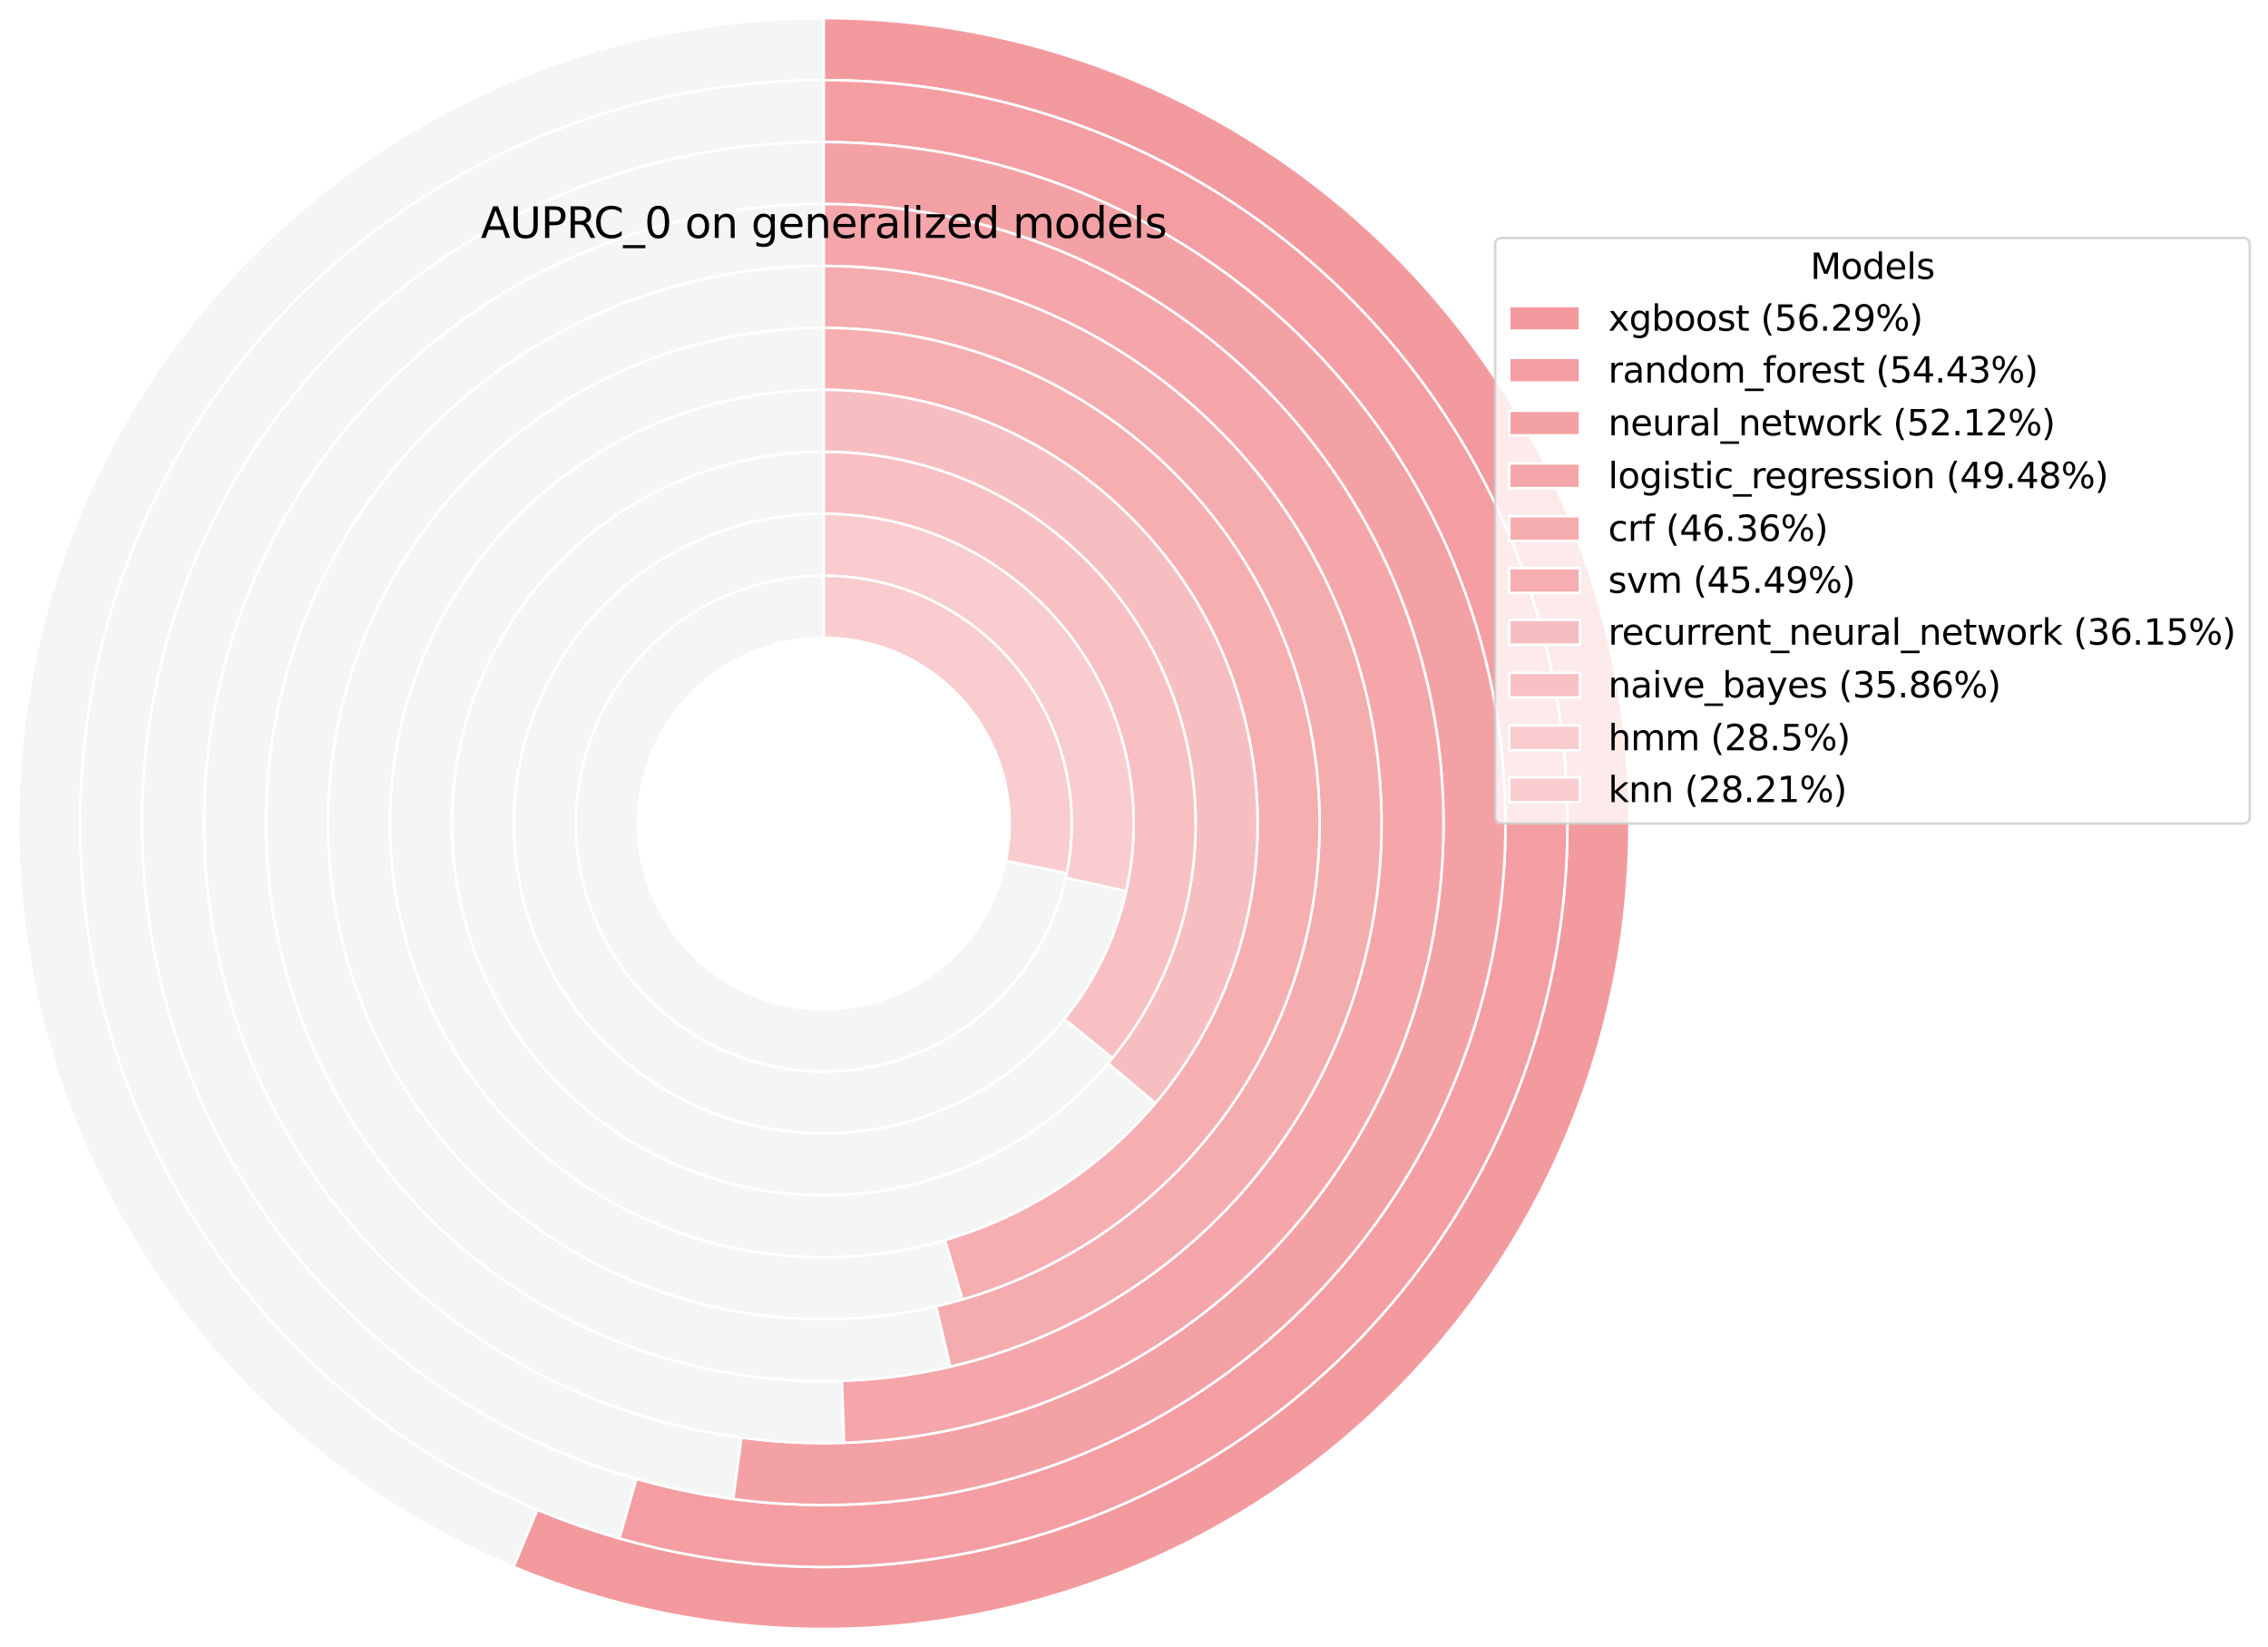 <?xml version="1.0" encoding="utf-8" standalone="no"?>
<!DOCTYPE svg PUBLIC "-//W3C//DTD SVG 1.1//EN"
  "http://www.w3.org/Graphics/SVG/1.1/DTD/svg11.dtd">
<svg xmlns:xlink="http://www.w3.org/1999/xlink" width="898.987pt" height="653.069pt" viewBox="0 0 898.987 653.069" xmlns="http://www.w3.org/2000/svg" version="1.1">
 <defs>
  <style type="text/css">*{stroke-linejoin: round; stroke-linecap: butt}</style>
 </defs>
 <g id="figure_1">
  <g id="patch_1">
   <path d="M 0 653.069 
L 898.987 653.069 
L 898.987 -0 
L 0 -0 
z
" style="fill: #ffffff"/>
  </g>
  <g id="axes_1">
   <g id="patch_2">
    <path d="M 326.532 7.2 
C 252.738 7.2 181.177 32.78 124.104 79.558 
C 67.03 126.337 27.9 191.484 13.412 263.842 
C -1.075 336.2 9.957 411.39 44.621 476.536 
C 79.285 541.683 135.481 592.842 203.587 621.253 
L 213.044 598.582 
C 150.177 572.357 98.304 525.133 66.307 464.998 
C 34.309 404.863 24.125 335.457 37.498 268.664 
C 50.871 201.872 86.992 141.737 139.675 98.556 
C 192.358 55.376 258.414 31.764 326.532 31.764 
z
" style="fill: #f4f5f5; stroke: #ffffff; stroke-linejoin: miter"/>
   </g>
   <g id="patch_3">
    <path d="M 203.587 621.253 
C 247.195 639.444 294.302 647.732 341.5 645.518 
C 388.698 643.303 434.821 630.64 476.534 608.445 
C 518.247 586.25 554.518 555.072 582.725 517.164 
C 610.931 479.257 630.376 435.558 639.652 389.227 
C 648.928 342.896 647.807 295.079 636.369 249.234 
C 624.932 203.39 603.46 160.65 573.508 124.106 
C 543.556 87.562 505.863 58.118 463.156 37.902 
C 420.449 17.687 373.782 7.2 326.532 7.2 
L 326.532 31.764 
C 370.148 31.764 413.224 41.444 452.646 60.105 
C 492.068 78.765 526.862 105.945 554.51 139.677 
C 582.158 173.41 601.978 212.862 612.536 255.181 
C 623.094 297.499 624.129 341.638 615.566 384.404 
C 607.003 427.171 589.054 467.509 563.018 502.501 
C 536.981 537.492 503.5 566.272 464.996 586.76 
C 426.491 607.248 383.916 618.936 340.348 620.981 
C 296.781 623.025 253.298 615.374 213.044 598.582 
z
" style="fill: #f39a9e; stroke: #ffffff; stroke-linejoin: miter"/>
   </g>
   <g id="patch_4">
    <path d="M 326.532 31.764 
C 255.457 31.764 186.726 57.471 133.095 104.112 
C 79.464 150.754 44.472 215.255 34.612 285.643 
C 24.752 356.031 40.675 427.664 79.426 487.246 
C 118.177 546.828 177.2 590.43 245.54 609.959 
L 252.289 586.341 
C 189.644 568.439 135.54 528.47 100.019 473.853 
C 64.497 419.236 49.901 353.573 58.939 289.05 
C 67.977 224.528 100.053 165.402 149.215 122.648 
C 198.376 79.893 261.38 56.328 326.532 56.328 
z
" style="fill: #f4f5f5; stroke: #ffffff; stroke-linejoin: miter"/>
   </g>
   <g id="patch_5">
    <path d="M 245.54 609.959 
C 286.08 621.544 328.638 624.297 370.333 618.032 
C 412.029 611.767 451.898 596.628 487.244 573.64 
C 522.589 550.652 552.594 520.346 575.229 484.773 
C 597.863 449.2 612.603 409.182 618.452 367.426 
C 624.301 325.67 621.124 283.142 609.135 242.719 
C 597.146 202.296 576.623 164.912 548.954 133.097 
C 521.285 101.282 487.11 75.771 448.741 58.291 
C 410.372 40.811 368.695 31.764 326.532 31.764 
L 326.532 56.328 
C 365.182 56.328 403.385 64.621 438.557 80.645 
C 473.728 96.668 505.056 120.053 530.419 149.217 
C 555.782 178.381 574.595 212.649 585.585 249.704 
C 596.575 286.758 599.487 325.742 594.126 364.018 
C 588.764 402.294 575.252 438.978 554.504 471.587 
C 533.756 504.195 506.251 531.976 473.851 553.048 
C 441.451 574.12 404.904 587.998 366.683 593.741 
C 328.463 599.484 289.451 596.96 252.289 586.341 
z
" style="fill: #f49da2; stroke: #ffffff; stroke-linejoin: miter"/>
   </g>
   <g id="patch_6">
    <path d="M 326.532 56.328 
C 258.004 56.328 191.978 82.398 141.935 129.214 
C 91.892 176.031 61.486 240.175 56.925 308.552 
C 52.364 376.928 73.982 444.542 117.364 497.59 
C 160.746 550.638 222.725 585.246 290.646 594.347 
L 293.908 570 
C 232.162 561.726 175.818 530.265 136.379 482.04 
C 96.941 433.814 77.289 372.346 81.435 310.186 
C 85.581 248.026 113.223 189.713 158.717 147.153 
C 204.21 104.592 264.234 80.893 326.532 80.893 
z
" style="fill: #f4f5f5; stroke: #ffffff; stroke-linejoin: miter"/>
   </g>
   <g id="patch_7">
    <path d="M 290.646 594.347 
C 327.316 599.26 364.608 596.591 400.204 586.503 
C 435.8 576.416 468.948 559.124 497.588 535.702 
C 526.228 512.281 549.755 483.224 566.707 450.339 
C 583.659 417.453 593.677 381.433 596.139 344.517 
C 598.601 307.602 593.456 270.57 581.022 235.725 
C 568.587 200.879 549.128 168.955 523.852 141.937 
C 498.576 114.919 468.019 93.378 434.078 78.653 
C 400.137 63.927 363.53 56.328 326.532 56.328 
L 326.532 80.893 
C 360.166 80.893 393.445 87.801 424.301 101.188 
C 455.156 114.574 482.936 134.157 505.914 158.719 
C 528.892 183.281 546.582 212.302 557.886 243.98 
C 569.19 275.658 573.868 309.323 571.629 342.882 
C 569.391 376.442 560.283 409.187 544.873 439.084 
C 529.462 468.98 508.074 495.395 482.037 516.687 
C 456.001 537.98 425.866 553.699 393.506 562.87 
C 361.146 572.04 327.245 574.467 293.908 570 
z
" style="fill: #f4a1a5; stroke: #ffffff; stroke-linejoin: miter"/>
   </g>
   <g id="patch_8">
    <path d="M 326.532 80.893 
C 293.937 80.893 261.666 87.38 231.603 99.977 
C 201.54 112.573 174.283 131.028 151.424 154.264 
C 128.565 177.5 110.558 205.054 98.454 235.319 
C 86.35 265.583 80.391 297.956 80.923 330.547 
C 81.456 363.138 88.47 395.299 101.555 425.152 
C 114.641 455.005 133.539 481.957 157.145 504.433 
C 180.751 526.91 208.596 544.465 239.055 556.072 
C 269.513 567.68 301.979 573.11 334.556 572.045 
L 333.754 547.494 
C 304.434 548.452 275.215 543.565 247.802 533.118 
C 220.39 522.671 195.329 506.872 174.084 486.643 
C 152.838 466.414 135.83 442.158 124.053 415.29 
C 112.276 388.422 105.963 359.477 105.484 330.146 
C 105.005 300.814 110.368 271.678 121.262 244.44 
C 132.155 217.202 148.362 192.403 168.935 171.491 
C 189.508 150.579 214.039 133.969 241.096 122.633 
C 268.152 111.296 297.197 105.457 326.532 105.457 
z
" style="fill: #f4f5f5; stroke: #ffffff; stroke-linejoin: miter"/>
   </g>
   <g id="patch_9">
    <path d="M 334.556 572.045 
C 398.952 569.94 460.002 542.583 504.431 495.921 
C 548.86 449.26 573.194 386.943 572.141 322.522 
C 571.089 258.101 544.732 196.611 498.803 151.426 
C 452.873 106.241 390.962 80.893 326.532 80.893 
L 326.532 105.457 
C 384.519 105.457 440.239 128.271 481.576 168.937 
C 522.912 209.604 546.633 264.944 547.58 322.923 
C 548.528 380.902 526.627 436.988 486.641 478.983 
C 446.655 520.978 391.71 545.6 333.754 547.494 
z
" style="fill: #f5a6aa; stroke: #ffffff; stroke-linejoin: miter"/>
   </g>
   <g id="patch_10">
    <path d="M 326.532 105.457 
C 295.372 105.457 264.561 112.045 236.126 124.787 
C 207.69 137.53 182.267 156.141 161.529 179.398 
C 140.79 202.654 125.201 230.035 115.787 259.739 
C 106.372 289.442 103.343 320.804 106.898 351.76 
C 110.454 382.717 120.514 412.575 136.418 439.371 
C 152.322 466.167 173.713 489.3 199.184 507.249 
C 224.655 525.198 253.636 537.561 284.22 543.525 
C 314.804 549.489 346.306 548.92 376.655 541.855 
L 371.086 517.931 
C 344.109 524.21 316.107 524.716 288.921 519.415 
C 261.735 514.114 235.975 503.125 213.334 487.17 
C 190.693 471.215 171.679 450.652 157.542 426.833 
C 143.405 403.015 134.463 376.475 131.302 348.958 
C 128.142 321.441 130.834 293.564 139.203 267.16 
C 147.571 240.757 161.428 216.419 179.862 195.746 
C 198.297 175.074 220.895 158.53 246.171 147.203 
C 271.447 135.877 298.834 130.021 326.532 130.021 
z
" style="fill: #f4f5f5; stroke: #ffffff; stroke-linejoin: miter"/>
   </g>
   <g id="patch_11">
    <path d="M 376.655 541.855 
C 429.492 529.556 475.997 498.228 507.247 453.882 
C 538.497 409.537 552.356 355.204 546.166 301.308 
C 539.976 247.413 514.159 197.637 473.669 161.531 
C 433.179 125.425 380.782 105.457 326.532 105.457 
L 326.532 130.021 
C 374.754 130.021 421.329 147.771 457.32 179.865 
C 493.311 211.959 516.26 256.204 521.762 304.111 
C 527.265 352.019 514.945 400.314 487.167 439.733 
C 459.39 479.151 418.052 506.998 371.086 517.931 
z
" style="fill: #f5acaf; stroke: #ffffff; stroke-linejoin: miter"/>
   </g>
   <g id="patch_12">
    <path d="M 326.532 130.021 
C 298.382 130.021 270.557 136.07 244.947 147.757 
C 219.337 159.444 196.535 176.498 178.089 197.763 
C 159.642 219.027 145.979 244.009 138.025 271.013 
C 130.072 298.016 128.013 326.416 131.988 354.284 
C 135.963 382.153 145.88 408.844 161.067 432.547 
C 176.253 456.25 196.357 476.415 220.013 491.674 
C 243.669 506.933 270.33 516.932 298.186 520.993 
C 326.042 525.053 354.448 523.081 381.476 515.211 
L 374.608 491.626 
C 350.959 498.513 326.104 500.238 301.729 496.685 
C 277.355 493.132 254.027 484.383 233.328 471.032 
C 212.629 457.68 195.038 440.036 181.75 419.296 
C 168.462 398.556 159.784 375.201 156.306 350.816 
C 152.828 326.431 154.629 301.581 161.589 277.953 
C 168.548 254.325 180.504 232.466 196.644 213.859 
C 212.785 195.253 232.737 180.33 255.145 170.104 
C 277.554 159.878 301.9 154.585 326.532 154.585 
z
" style="fill: #f4f5f5; stroke: #ffffff; stroke-linejoin: miter"/>
   </g>
   <g id="patch_13">
    <path d="M 381.476 515.211 
C 426.888 501.986 466.034 472.801 491.672 433.054 
C 517.31 393.306 527.756 345.609 521.076 298.784 
C 514.397 251.96 491.032 209.085 455.304 178.091 
C 419.575 147.097 373.831 130.021 326.532 130.021 
L 326.532 154.585 
C 367.918 154.585 407.945 169.527 439.207 196.647 
C 470.47 223.766 490.914 261.282 496.758 302.253 
C 502.603 343.225 493.463 384.96 471.03 419.739 
C 448.596 454.518 414.344 480.055 374.608 491.626 
z
" style="fill: #f6aeb1; stroke: #ffffff; stroke-linejoin: miter"/>
   </g>
   <g id="patch_14">
    <path d="M 326.532 154.585 
C 297.64 154.585 269.208 161.867 243.873 175.757 
C 218.537 189.646 197.107 209.699 181.568 234.058 
C 166.029 258.416 156.877 286.302 154.961 315.131 
C 153.045 343.96 158.426 372.812 170.604 399.013 
C 182.783 425.213 201.371 447.927 224.645 465.047 
C 247.919 482.167 275.137 493.147 303.776 496.971 
C 332.414 500.795 361.56 497.34 388.51 486.925 
C 415.461 476.511 439.357 459.47 457.982 437.383 
L 439.204 421.547 
C 423.239 440.48 402.757 455.086 379.656 464.012 
C 356.556 472.939 331.574 475.901 307.027 472.623 
C 282.479 469.346 259.15 459.933 239.2 445.259 
C 219.251 430.585 203.319 411.116 192.88 388.659 
C 182.441 366.201 177.829 341.471 179.471 316.76 
C 181.114 292.05 188.958 268.147 202.277 247.269 
C 215.596 226.39 233.965 209.201 255.681 197.296 
C 277.397 185.391 301.767 179.149 326.532 179.149 
z
" style="fill: #f4f5f5; stroke: #ffffff; stroke-linejoin: miter"/>
   </g>
   <g id="patch_15">
    <path d="M 457.982 437.383 
C 479.104 412.336 492.633 381.766 496.969 349.291 
C 501.305 316.815 496.27 283.767 482.46 254.056 
C 468.65 224.345 446.631 199.191 419.009 181.57 
C 391.387 163.949 359.296 154.585 326.532 154.585 
L 326.532 179.149 
C 354.615 179.149 382.122 187.176 405.798 202.279 
C 429.474 217.383 448.347 238.943 460.184 264.41 
C 472.022 289.877 476.337 318.204 472.621 346.04 
C 468.904 373.876 457.308 400.079 439.204 421.547 
z
" style="fill: #f7bec1; stroke: #ffffff; stroke-linejoin: miter"/>
   </g>
   <g id="patch_16">
    <path d="M 326.532 179.149 
C 301.653 179.149 277.175 185.449 255.387 197.458 
C 233.599 209.467 215.202 226.8 201.917 247.835 
C 188.633 268.87 180.888 292.931 179.408 317.765 
C 177.928 342.6 182.76 367.41 193.451 389.874 
C 204.143 412.338 220.351 431.733 240.558 446.246 
C 260.766 460.758 284.322 469.921 309.025 472.876 
C 333.728 475.831 358.781 472.484 381.841 463.148 
C 404.902 453.812 425.227 438.787 440.916 419.479 
L 421.852 403.988 
C 408.778 420.078 391.84 432.599 372.623 440.379 
C 353.406 448.159 332.528 450.948 311.943 448.486 
C 291.357 446.023 271.727 438.388 254.887 426.294 
C 238.048 414.2 224.541 398.037 215.632 379.317 
C 206.722 360.597 202.695 339.922 203.929 319.227 
C 205.162 298.531 211.616 278.481 222.687 260.952 
C 233.757 243.423 249.088 228.979 267.244 218.971 
C 285.401 208.963 305.8 203.713 326.532 203.713 
z
" style="fill: #f4f5f5; stroke: #ffffff; stroke-linejoin: miter"/>
   </g>
   <g id="patch_17">
    <path d="M 440.916 419.479 
C 458.482 397.861 469.565 371.699 472.874 344.042 
C 476.183 316.384 471.584 288.347 459.613 263.195 
C 447.642 238.043 428.783 216.793 405.231 201.92 
C 381.68 187.046 354.387 179.149 326.532 179.149 
L 326.532 203.713 
C 349.745 203.713 372.488 210.294 392.115 222.689 
C 411.741 235.084 427.457 252.792 437.433 273.752 
C 447.408 294.711 451.241 318.076 448.483 341.124 
C 445.726 364.172 436.491 385.973 421.852 403.988 
z
" style="fill: #f8c0c2; stroke: #ffffff; stroke-linejoin: miter"/>
   </g>
   <g id="patch_18">
    <path d="M 326.532 203.713 
C 303.392 203.713 280.716 210.253 261.129 222.576 
C 241.543 234.898 225.831 252.509 215.815 273.369 
C 205.798 294.229 201.877 317.501 204.507 340.491 
C 207.136 363.482 216.211 385.268 230.679 403.327 
C 245.147 421.387 264.429 434.995 286.292 442.576 
C 308.155 450.158 331.722 451.408 354.265 446.183 
C 376.808 440.958 397.422 429.467 413.72 413.04 
C 430.018 396.613 441.347 375.91 446.395 353.327 
L 422.423 347.968 
C 418.384 366.035 409.321 382.598 396.282 395.739 
C 383.244 408.881 366.753 418.073 348.719 422.254 
C 330.684 426.434 311.831 425.433 294.34 419.368 
C 276.85 413.303 261.424 402.416 249.85 387.969 
C 238.275 373.521 231.016 356.092 228.912 337.7 
C 226.808 319.308 229.945 300.69 237.958 284.002 
C 245.972 267.314 258.54 253.225 274.21 243.367 
C 289.879 233.509 308.02 228.278 326.532 228.278 
z
" style="fill: #f4f5f5; stroke: #ffffff; stroke-linejoin: miter"/>
   </g>
   <g id="patch_19">
    <path d="M 446.395 353.327 
C 450.41 335.366 450.337 316.73 446.181 298.801 
C 442.025 280.872 433.892 264.105 422.385 249.742 
C 410.878 235.378 396.289 223.784 379.698 215.817 
C 363.107 207.85 344.936 203.713 326.532 203.713 
L 326.532 228.278 
C 341.256 228.278 355.792 231.587 369.065 237.96 
C 382.337 244.334 394.009 253.61 403.215 265.1 
C 412.42 276.591 418.927 290.005 422.251 304.348 
C 425.576 318.691 425.634 333.6 422.423 347.968 
z
" style="fill: #f9cccf; stroke: #ffffff; stroke-linejoin: miter"/>
   </g>
   <g id="patch_20">
    <path d="M 326.532 228.278 
C 307.944 228.278 289.732 233.553 274.02 243.487 
C 258.309 253.421 245.735 267.613 237.765 284.406 
C 229.795 301.199 226.752 319.914 228.99 338.367 
C 231.229 356.82 238.659 374.264 250.412 388.665 
C 262.166 403.065 277.769 413.839 295.4 419.729 
C 313.03 425.618 331.975 426.386 350.025 421.941 
C 368.074 417.497 384.497 408.021 397.377 394.618 
C 410.257 381.216 419.073 364.429 422.797 346.218 
L 398.731 341.297 
C 395.938 354.956 389.326 367.545 379.666 377.597 
C 370.006 387.649 357.688 394.756 344.151 398.09 
C 330.615 401.423 316.406 400.847 303.183 396.43 
C 289.96 392.013 278.258 383.933 269.442 373.132 
C 260.627 362.332 255.055 349.248 253.376 335.409 
C 251.697 321.569 253.979 307.533 259.957 294.938 
C 265.934 282.343 275.365 271.699 287.148 264.249 
C 298.932 256.798 312.591 252.842 326.532 252.842 
z
" style="fill: #f4f5f5; stroke: #ffffff; stroke-linejoin: miter"/>
   </g>
   <g id="patch_21">
    <path d="M 422.797 346.218 
C 425.716 331.941 425.423 317.192 421.939 303.042 
C 418.455 288.892 411.866 275.693 402.652 264.404 
C 393.437 253.115 381.826 244.016 368.661 237.768 
C 355.496 231.519 341.104 228.278 326.532 228.278 
L 326.532 252.842 
C 337.461 252.842 348.255 255.273 358.129 259.959 
C 368.002 264.645 376.711 271.47 383.622 279.937 
C 390.533 288.404 395.474 298.303 398.087 308.915 
C 400.7 319.527 400.92 330.589 398.731 341.297 
z
" style="fill: #f9cccf; stroke: #ffffff; stroke-linejoin: miter"/>
   </g>
   <g id="matplotlib.axis_1"/>
   <g id="matplotlib.axis_2"/>
   <g id="text_1">
    <!-- AUPRC_0 on generalized models -->
    <g transform="translate(190.57 94.339) scale(0.168 -0.168)">
     <defs>
      <path id="DejaVuSans-41" d="M 2188 4044 
L 1331 1722 
L 3047 1722 
L 2188 4044 
z
M 1831 4666 
L 2547 4666 
L 4325 0 
L 3669 0 
L 3244 1197 
L 1141 1197 
L 716 0 
L 50 0 
L 1831 4666 
z
" transform="scale(0.016)"/>
      <path id="DejaVuSans-55" d="M 556 4666 
L 1191 4666 
L 1191 1831 
Q 1191 1081 1462 751 
Q 1734 422 2344 422 
Q 2950 422 3222 751 
Q 3494 1081 3494 1831 
L 3494 4666 
L 4128 4666 
L 4128 1753 
Q 4128 841 3676 375 
Q 3225 -91 2344 -91 
Q 1459 -91 1007 375 
Q 556 841 556 1753 
L 556 4666 
z
" transform="scale(0.016)"/>
      <path id="DejaVuSans-50" d="M 1259 4147 
L 1259 2394 
L 2053 2394 
Q 2494 2394 2734 2622 
Q 2975 2850 2975 3272 
Q 2975 3691 2734 3919 
Q 2494 4147 2053 4147 
L 1259 4147 
z
M 628 4666 
L 2053 4666 
Q 2838 4666 3239 4311 
Q 3641 3956 3641 3272 
Q 3641 2581 3239 2228 
Q 2838 1875 2053 1875 
L 1259 1875 
L 1259 0 
L 628 0 
L 628 4666 
z
" transform="scale(0.016)"/>
      <path id="DejaVuSans-52" d="M 2841 2188 
Q 3044 2119 3236 1894 
Q 3428 1669 3622 1275 
L 4263 0 
L 3584 0 
L 2988 1197 
Q 2756 1666 2539 1819 
Q 2322 1972 1947 1972 
L 1259 1972 
L 1259 0 
L 628 0 
L 628 4666 
L 2053 4666 
Q 2853 4666 3247 4331 
Q 3641 3997 3641 3322 
Q 3641 2881 3436 2590 
Q 3231 2300 2841 2188 
z
M 1259 4147 
L 1259 2491 
L 2053 2491 
Q 2509 2491 2742 2702 
Q 2975 2913 2975 3322 
Q 2975 3731 2742 3939 
Q 2509 4147 2053 4147 
L 1259 4147 
z
" transform="scale(0.016)"/>
      <path id="DejaVuSans-43" d="M 4122 4306 
L 4122 3641 
Q 3803 3938 3442 4084 
Q 3081 4231 2675 4231 
Q 1875 4231 1450 3742 
Q 1025 3253 1025 2328 
Q 1025 1406 1450 917 
Q 1875 428 2675 428 
Q 3081 428 3442 575 
Q 3803 722 4122 1019 
L 4122 359 
Q 3791 134 3420 21 
Q 3050 -91 2638 -91 
Q 1578 -91 968 557 
Q 359 1206 359 2328 
Q 359 3453 968 4101 
Q 1578 4750 2638 4750 
Q 3056 4750 3426 4639 
Q 3797 4528 4122 4306 
z
" transform="scale(0.016)"/>
      <path id="DejaVuSans-5f" d="M 3263 -1063 
L 3263 -1509 
L -63 -1509 
L -63 -1063 
L 3263 -1063 
z
" transform="scale(0.016)"/>
      <path id="DejaVuSans-30" d="M 2034 4250 
Q 1547 4250 1301 3770 
Q 1056 3291 1056 2328 
Q 1056 1369 1301 889 
Q 1547 409 2034 409 
Q 2525 409 2770 889 
Q 3016 1369 3016 2328 
Q 3016 3291 2770 3770 
Q 2525 4250 2034 4250 
z
M 2034 4750 
Q 2819 4750 3233 4129 
Q 3647 3509 3647 2328 
Q 3647 1150 3233 529 
Q 2819 -91 2034 -91 
Q 1250 -91 836 529 
Q 422 1150 422 2328 
Q 422 3509 836 4129 
Q 1250 4750 2034 4750 
z
" transform="scale(0.016)"/>
      <path id="DejaVuSans-20" transform="scale(0.016)"/>
      <path id="DejaVuSans-6f" d="M 1959 3097 
Q 1497 3097 1228 2736 
Q 959 2375 959 1747 
Q 959 1119 1226 758 
Q 1494 397 1959 397 
Q 2419 397 2687 759 
Q 2956 1122 2956 1747 
Q 2956 2369 2687 2733 
Q 2419 3097 1959 3097 
z
M 1959 3584 
Q 2709 3584 3137 3096 
Q 3566 2609 3566 1747 
Q 3566 888 3137 398 
Q 2709 -91 1959 -91 
Q 1206 -91 779 398 
Q 353 888 353 1747 
Q 353 2609 779 3096 
Q 1206 3584 1959 3584 
z
" transform="scale(0.016)"/>
      <path id="DejaVuSans-6e" d="M 3513 2113 
L 3513 0 
L 2938 0 
L 2938 2094 
Q 2938 2591 2744 2837 
Q 2550 3084 2163 3084 
Q 1697 3084 1428 2787 
Q 1159 2491 1159 1978 
L 1159 0 
L 581 0 
L 581 3500 
L 1159 3500 
L 1159 2956 
Q 1366 3272 1645 3428 
Q 1925 3584 2291 3584 
Q 2894 3584 3203 3211 
Q 3513 2838 3513 2113 
z
" transform="scale(0.016)"/>
      <path id="DejaVuSans-67" d="M 2906 1791 
Q 2906 2416 2648 2759 
Q 2391 3103 1925 3103 
Q 1463 3103 1205 2759 
Q 947 2416 947 1791 
Q 947 1169 1205 825 
Q 1463 481 1925 481 
Q 2391 481 2648 825 
Q 2906 1169 2906 1791 
z
M 3481 434 
Q 3481 -459 3084 -895 
Q 2688 -1331 1869 -1331 
Q 1566 -1331 1297 -1286 
Q 1028 -1241 775 -1147 
L 775 -588 
Q 1028 -725 1275 -790 
Q 1522 -856 1778 -856 
Q 2344 -856 2625 -561 
Q 2906 -266 2906 331 
L 2906 616 
Q 2728 306 2450 153 
Q 2172 0 1784 0 
Q 1141 0 747 490 
Q 353 981 353 1791 
Q 353 2603 747 3093 
Q 1141 3584 1784 3584 
Q 2172 3584 2450 3431 
Q 2728 3278 2906 2969 
L 2906 3500 
L 3481 3500 
L 3481 434 
z
" transform="scale(0.016)"/>
      <path id="DejaVuSans-65" d="M 3597 1894 
L 3597 1613 
L 953 1613 
Q 991 1019 1311 708 
Q 1631 397 2203 397 
Q 2534 397 2845 478 
Q 3156 559 3463 722 
L 3463 178 
Q 3153 47 2828 -22 
Q 2503 -91 2169 -91 
Q 1331 -91 842 396 
Q 353 884 353 1716 
Q 353 2575 817 3079 
Q 1281 3584 2069 3584 
Q 2775 3584 3186 3129 
Q 3597 2675 3597 1894 
z
M 3022 2063 
Q 3016 2534 2758 2815 
Q 2500 3097 2075 3097 
Q 1594 3097 1305 2825 
Q 1016 2553 972 2059 
L 3022 2063 
z
" transform="scale(0.016)"/>
      <path id="DejaVuSans-72" d="M 2631 2963 
Q 2534 3019 2420 3045 
Q 2306 3072 2169 3072 
Q 1681 3072 1420 2755 
Q 1159 2438 1159 1844 
L 1159 0 
L 581 0 
L 581 3500 
L 1159 3500 
L 1159 2956 
Q 1341 3275 1631 3429 
Q 1922 3584 2338 3584 
Q 2397 3584 2469 3576 
Q 2541 3569 2628 3553 
L 2631 2963 
z
" transform="scale(0.016)"/>
      <path id="DejaVuSans-61" d="M 2194 1759 
Q 1497 1759 1228 1600 
Q 959 1441 959 1056 
Q 959 750 1161 570 
Q 1363 391 1709 391 
Q 2188 391 2477 730 
Q 2766 1069 2766 1631 
L 2766 1759 
L 2194 1759 
z
M 3341 1997 
L 3341 0 
L 2766 0 
L 2766 531 
Q 2569 213 2275 61 
Q 1981 -91 1556 -91 
Q 1019 -91 701 211 
Q 384 513 384 1019 
Q 384 1609 779 1909 
Q 1175 2209 1959 2209 
L 2766 2209 
L 2766 2266 
Q 2766 2663 2505 2880 
Q 2244 3097 1772 3097 
Q 1472 3097 1187 3025 
Q 903 2953 641 2809 
L 641 3341 
Q 956 3463 1253 3523 
Q 1550 3584 1831 3584 
Q 2591 3584 2966 3190 
Q 3341 2797 3341 1997 
z
" transform="scale(0.016)"/>
      <path id="DejaVuSans-6c" d="M 603 4863 
L 1178 4863 
L 1178 0 
L 603 0 
L 603 4863 
z
" transform="scale(0.016)"/>
      <path id="DejaVuSans-69" d="M 603 3500 
L 1178 3500 
L 1178 0 
L 603 0 
L 603 3500 
z
M 603 4863 
L 1178 4863 
L 1178 4134 
L 603 4134 
L 603 4863 
z
" transform="scale(0.016)"/>
      <path id="DejaVuSans-7a" d="M 353 3500 
L 3084 3500 
L 3084 2975 
L 922 459 
L 3084 459 
L 3084 0 
L 275 0 
L 275 525 
L 2438 3041 
L 353 3041 
L 353 3500 
z
" transform="scale(0.016)"/>
      <path id="DejaVuSans-64" d="M 2906 2969 
L 2906 4863 
L 3481 4863 
L 3481 0 
L 2906 0 
L 2906 525 
Q 2725 213 2448 61 
Q 2172 -91 1784 -91 
Q 1150 -91 751 415 
Q 353 922 353 1747 
Q 353 2572 751 3078 
Q 1150 3584 1784 3584 
Q 2172 3584 2448 3432 
Q 2725 3281 2906 2969 
z
M 947 1747 
Q 947 1113 1208 752 
Q 1469 391 1925 391 
Q 2381 391 2643 752 
Q 2906 1113 2906 1747 
Q 2906 2381 2643 2742 
Q 2381 3103 1925 3103 
Q 1469 3103 1208 2742 
Q 947 2381 947 1747 
z
" transform="scale(0.016)"/>
      <path id="DejaVuSans-6d" d="M 3328 2828 
Q 3544 3216 3844 3400 
Q 4144 3584 4550 3584 
Q 5097 3584 5394 3201 
Q 5691 2819 5691 2113 
L 5691 0 
L 5113 0 
L 5113 2094 
Q 5113 2597 4934 2840 
Q 4756 3084 4391 3084 
Q 3944 3084 3684 2787 
Q 3425 2491 3425 1978 
L 3425 0 
L 2847 0 
L 2847 2094 
Q 2847 2600 2669 2842 
Q 2491 3084 2119 3084 
Q 1678 3084 1418 2786 
Q 1159 2488 1159 1978 
L 1159 0 
L 581 0 
L 581 3500 
L 1159 3500 
L 1159 2956 
Q 1356 3278 1631 3431 
Q 1906 3584 2284 3584 
Q 2666 3584 2933 3390 
Q 3200 3197 3328 2828 
z
" transform="scale(0.016)"/>
      <path id="DejaVuSans-73" d="M 2834 3397 
L 2834 2853 
Q 2591 2978 2328 3040 
Q 2066 3103 1784 3103 
Q 1356 3103 1142 2972 
Q 928 2841 928 2578 
Q 928 2378 1081 2264 
Q 1234 2150 1697 2047 
L 1894 2003 
Q 2506 1872 2764 1633 
Q 3022 1394 3022 966 
Q 3022 478 2636 193 
Q 2250 -91 1575 -91 
Q 1294 -91 989 -36 
Q 684 19 347 128 
L 347 722 
Q 666 556 975 473 
Q 1284 391 1588 391 
Q 1994 391 2212 530 
Q 2431 669 2431 922 
Q 2431 1156 2273 1281 
Q 2116 1406 1581 1522 
L 1381 1569 
Q 847 1681 609 1914 
Q 372 2147 372 2553 
Q 372 3047 722 3315 
Q 1072 3584 1716 3584 
Q 2034 3584 2315 3537 
Q 2597 3491 2834 3397 
z
" transform="scale(0.016)"/>
     </defs>
     <use xlink:href="#DejaVuSans-41"/>
     <use xlink:href="#DejaVuSans-55" x="68.408"/>
     <use xlink:href="#DejaVuSans-50" x="141.602"/>
     <use xlink:href="#DejaVuSans-52" x="201.904"/>
     <use xlink:href="#DejaVuSans-43" x="266.387"/>
     <use xlink:href="#DejaVuSans-5f" x="336.211"/>
     <use xlink:href="#DejaVuSans-30" x="386.211"/>
     <use xlink:href="#DejaVuSans-20" x="449.834"/>
     <use xlink:href="#DejaVuSans-6f" x="481.621"/>
     <use xlink:href="#DejaVuSans-6e" x="542.803"/>
     <use xlink:href="#DejaVuSans-20" x="606.182"/>
     <use xlink:href="#DejaVuSans-67" x="637.969"/>
     <use xlink:href="#DejaVuSans-65" x="701.445"/>
     <use xlink:href="#DejaVuSans-6e" x="762.969"/>
     <use xlink:href="#DejaVuSans-65" x="826.348"/>
     <use xlink:href="#DejaVuSans-72" x="887.871"/>
     <use xlink:href="#DejaVuSans-61" x="928.984"/>
     <use xlink:href="#DejaVuSans-6c" x="990.264"/>
     <use xlink:href="#DejaVuSans-69" x="1018.047"/>
     <use xlink:href="#DejaVuSans-7a" x="1045.83"/>
     <use xlink:href="#DejaVuSans-65" x="1098.32"/>
     <use xlink:href="#DejaVuSans-64" x="1159.844"/>
     <use xlink:href="#DejaVuSans-20" x="1223.32"/>
     <use xlink:href="#DejaVuSans-6d" x="1255.107"/>
     <use xlink:href="#DejaVuSans-6f" x="1352.52"/>
     <use xlink:href="#DejaVuSans-64" x="1413.701"/>
     <use xlink:href="#DejaVuSans-65" x="1477.178"/>
     <use xlink:href="#DejaVuSans-6c" x="1538.701"/>
     <use xlink:href="#DejaVuSans-73" x="1566.484"/>
    </g>
   </g>
   <g id="legend_1">
    <g id="patch_22">
     <path d="M 595.444 326.534 
L 888.987 326.534 
Q 891.787 326.534 891.787 323.734 
L 891.787 97.144 
Q 891.787 94.344 888.987 94.344 
L 595.444 94.344 
Q 592.644 94.344 592.644 97.144 
L 592.644 323.734 
Q 592.644 326.534 595.444 326.534 
z
" style="fill: #ffffff; opacity: 0.8; stroke: #cccccc; stroke-linejoin: miter"/>
    </g>
    <g id="text_2">
     <!-- Models -->
     <g transform="translate(717.55 110.582) scale(0.14 -0.14)">
      <defs>
       <path id="DejaVuSans-4d" d="M 628 4666 
L 1569 4666 
L 2759 1491 
L 3956 4666 
L 4897 4666 
L 4897 0 
L 4281 0 
L 4281 4097 
L 3078 897 
L 2444 897 
L 1241 4097 
L 1241 0 
L 628 0 
L 628 4666 
z
" transform="scale(0.016)"/>
      </defs>
      <use xlink:href="#DejaVuSans-4d"/>
      <use xlink:href="#DejaVuSans-6f" x="86.279"/>
      <use xlink:href="#DejaVuSans-64" x="147.461"/>
      <use xlink:href="#DejaVuSans-65" x="210.938"/>
      <use xlink:href="#DejaVuSans-6c" x="272.461"/>
      <use xlink:href="#DejaVuSans-73" x="300.244"/>
     </g>
    </g>
    <g id="patch_23">
     <path d="M 598.244 131.132 
L 626.244 131.132 
L 626.244 121.332 
L 598.244 121.332 
z
" style="fill: #f39a9e; stroke: #ffffff; stroke-linejoin: miter"/>
    </g>
    <g id="text_3">
     <!-- xgboost (56.29%) -->
     <g transform="translate(637.444 131.132) scale(0.14 -0.14)">
      <defs>
       <path id="DejaVuSans-78" d="M 3513 3500 
L 2247 1797 
L 3578 0 
L 2900 0 
L 1881 1375 
L 863 0 
L 184 0 
L 1544 1831 
L 300 3500 
L 978 3500 
L 1906 2253 
L 2834 3500 
L 3513 3500 
z
" transform="scale(0.016)"/>
       <path id="DejaVuSans-62" d="M 3116 1747 
Q 3116 2381 2855 2742 
Q 2594 3103 2138 3103 
Q 1681 3103 1420 2742 
Q 1159 2381 1159 1747 
Q 1159 1113 1420 752 
Q 1681 391 2138 391 
Q 2594 391 2855 752 
Q 3116 1113 3116 1747 
z
M 1159 2969 
Q 1341 3281 1617 3432 
Q 1894 3584 2278 3584 
Q 2916 3584 3314 3078 
Q 3713 2572 3713 1747 
Q 3713 922 3314 415 
Q 2916 -91 2278 -91 
Q 1894 -91 1617 61 
Q 1341 213 1159 525 
L 1159 0 
L 581 0 
L 581 4863 
L 1159 4863 
L 1159 2969 
z
" transform="scale(0.016)"/>
       <path id="DejaVuSans-74" d="M 1172 4494 
L 1172 3500 
L 2356 3500 
L 2356 3053 
L 1172 3053 
L 1172 1153 
Q 1172 725 1289 603 
Q 1406 481 1766 481 
L 2356 481 
L 2356 0 
L 1766 0 
Q 1100 0 847 248 
Q 594 497 594 1153 
L 594 3053 
L 172 3053 
L 172 3500 
L 594 3500 
L 594 4494 
L 1172 4494 
z
" transform="scale(0.016)"/>
       <path id="DejaVuSans-28" d="M 1984 4856 
Q 1566 4138 1362 3434 
Q 1159 2731 1159 2009 
Q 1159 1288 1364 580 
Q 1569 -128 1984 -844 
L 1484 -844 
Q 1016 -109 783 600 
Q 550 1309 550 2009 
Q 550 2706 781 3412 
Q 1013 4119 1484 4856 
L 1984 4856 
z
" transform="scale(0.016)"/>
       <path id="DejaVuSans-35" d="M 691 4666 
L 3169 4666 
L 3169 4134 
L 1269 4134 
L 1269 2991 
Q 1406 3038 1543 3061 
Q 1681 3084 1819 3084 
Q 2600 3084 3056 2656 
Q 3513 2228 3513 1497 
Q 3513 744 3044 326 
Q 2575 -91 1722 -91 
Q 1428 -91 1123 -41 
Q 819 9 494 109 
L 494 744 
Q 775 591 1075 516 
Q 1375 441 1709 441 
Q 2250 441 2565 725 
Q 2881 1009 2881 1497 
Q 2881 1984 2565 2268 
Q 2250 2553 1709 2553 
Q 1456 2553 1204 2497 
Q 953 2441 691 2322 
L 691 4666 
z
" transform="scale(0.016)"/>
       <path id="DejaVuSans-36" d="M 2113 2584 
Q 1688 2584 1439 2293 
Q 1191 2003 1191 1497 
Q 1191 994 1439 701 
Q 1688 409 2113 409 
Q 2538 409 2786 701 
Q 3034 994 3034 1497 
Q 3034 2003 2786 2293 
Q 2538 2584 2113 2584 
z
M 3366 4563 
L 3366 3988 
Q 3128 4100 2886 4159 
Q 2644 4219 2406 4219 
Q 1781 4219 1451 3797 
Q 1122 3375 1075 2522 
Q 1259 2794 1537 2939 
Q 1816 3084 2150 3084 
Q 2853 3084 3261 2657 
Q 3669 2231 3669 1497 
Q 3669 778 3244 343 
Q 2819 -91 2113 -91 
Q 1303 -91 875 529 
Q 447 1150 447 2328 
Q 447 3434 972 4092 
Q 1497 4750 2381 4750 
Q 2619 4750 2861 4703 
Q 3103 4656 3366 4563 
z
" transform="scale(0.016)"/>
       <path id="DejaVuSans-2e" d="M 684 794 
L 1344 794 
L 1344 0 
L 684 0 
L 684 794 
z
" transform="scale(0.016)"/>
       <path id="DejaVuSans-32" d="M 1228 531 
L 3431 531 
L 3431 0 
L 469 0 
L 469 531 
Q 828 903 1448 1529 
Q 2069 2156 2228 2338 
Q 2531 2678 2651 2914 
Q 2772 3150 2772 3378 
Q 2772 3750 2511 3984 
Q 2250 4219 1831 4219 
Q 1534 4219 1204 4116 
Q 875 4013 500 3803 
L 500 4441 
Q 881 4594 1212 4672 
Q 1544 4750 1819 4750 
Q 2544 4750 2975 4387 
Q 3406 4025 3406 3419 
Q 3406 3131 3298 2873 
Q 3191 2616 2906 2266 
Q 2828 2175 2409 1742 
Q 1991 1309 1228 531 
z
" transform="scale(0.016)"/>
       <path id="DejaVuSans-39" d="M 703 97 
L 703 672 
Q 941 559 1184 500 
Q 1428 441 1663 441 
Q 2288 441 2617 861 
Q 2947 1281 2994 2138 
Q 2813 1869 2534 1725 
Q 2256 1581 1919 1581 
Q 1219 1581 811 2004 
Q 403 2428 403 3163 
Q 403 3881 828 4315 
Q 1253 4750 1959 4750 
Q 2769 4750 3195 4129 
Q 3622 3509 3622 2328 
Q 3622 1225 3098 567 
Q 2575 -91 1691 -91 
Q 1453 -91 1209 -44 
Q 966 3 703 97 
z
M 1959 2075 
Q 2384 2075 2632 2365 
Q 2881 2656 2881 3163 
Q 2881 3666 2632 3958 
Q 2384 4250 1959 4250 
Q 1534 4250 1286 3958 
Q 1038 3666 1038 3163 
Q 1038 2656 1286 2365 
Q 1534 2075 1959 2075 
z
" transform="scale(0.016)"/>
       <path id="DejaVuSans-25" d="M 4653 2053 
Q 4381 2053 4226 1822 
Q 4072 1591 4072 1178 
Q 4072 772 4226 539 
Q 4381 306 4653 306 
Q 4919 306 5073 539 
Q 5228 772 5228 1178 
Q 5228 1588 5073 1820 
Q 4919 2053 4653 2053 
z
M 4653 2450 
Q 5147 2450 5437 2106 
Q 5728 1763 5728 1178 
Q 5728 594 5436 251 
Q 5144 -91 4653 -91 
Q 4153 -91 3862 251 
Q 3572 594 3572 1178 
Q 3572 1766 3864 2108 
Q 4156 2450 4653 2450 
z
M 1428 4353 
Q 1159 4353 1004 4120 
Q 850 3888 850 3481 
Q 850 3069 1003 2837 
Q 1156 2606 1428 2606 
Q 1700 2606 1854 2837 
Q 2009 3069 2009 3481 
Q 2009 3884 1853 4118 
Q 1697 4353 1428 4353 
z
M 4250 4750 
L 4750 4750 
L 1831 -91 
L 1331 -91 
L 4250 4750 
z
M 1428 4750 
Q 1922 4750 2215 4408 
Q 2509 4066 2509 3481 
Q 2509 2891 2217 2550 
Q 1925 2209 1428 2209 
Q 931 2209 642 2551 
Q 353 2894 353 3481 
Q 353 4063 643 4406 
Q 934 4750 1428 4750 
z
" transform="scale(0.016)"/>
       <path id="DejaVuSans-29" d="M 513 4856 
L 1013 4856 
Q 1481 4119 1714 3412 
Q 1947 2706 1947 2009 
Q 1947 1309 1714 600 
Q 1481 -109 1013 -844 
L 513 -844 
Q 928 -128 1133 580 
Q 1338 1288 1338 2009 
Q 1338 2731 1133 3434 
Q 928 4138 513 4856 
z
" transform="scale(0.016)"/>
      </defs>
      <use xlink:href="#DejaVuSans-78"/>
      <use xlink:href="#DejaVuSans-67" x="59.18"/>
      <use xlink:href="#DejaVuSans-62" x="122.656"/>
      <use xlink:href="#DejaVuSans-6f" x="186.133"/>
      <use xlink:href="#DejaVuSans-6f" x="247.314"/>
      <use xlink:href="#DejaVuSans-73" x="308.496"/>
      <use xlink:href="#DejaVuSans-74" x="360.596"/>
      <use xlink:href="#DejaVuSans-20" x="399.805"/>
      <use xlink:href="#DejaVuSans-28" x="431.592"/>
      <use xlink:href="#DejaVuSans-35" x="470.605"/>
      <use xlink:href="#DejaVuSans-36" x="534.229"/>
      <use xlink:href="#DejaVuSans-2e" x="597.852"/>
      <use xlink:href="#DejaVuSans-32" x="629.639"/>
      <use xlink:href="#DejaVuSans-39" x="693.262"/>
      <use xlink:href="#DejaVuSans-25" x="756.885"/>
      <use xlink:href="#DejaVuSans-29" x="851.904"/>
     </g>
    </g>
    <g id="patch_24">
     <path d="M 598.244 151.681 
L 626.244 151.681 
L 626.244 141.881 
L 598.244 141.881 
z
" style="fill: #f49da2; stroke: #ffffff; stroke-linejoin: miter"/>
    </g>
    <g id="text_4">
     <!-- random_forest (54.43%) -->
     <g transform="translate(637.444 151.681) scale(0.14 -0.14)">
      <defs>
       <path id="DejaVuSans-66" d="M 2375 4863 
L 2375 4384 
L 1825 4384 
Q 1516 4384 1395 4259 
Q 1275 4134 1275 3809 
L 1275 3500 
L 2222 3500 
L 2222 3053 
L 1275 3053 
L 1275 0 
L 697 0 
L 697 3053 
L 147 3053 
L 147 3500 
L 697 3500 
L 697 3744 
Q 697 4328 969 4595 
Q 1241 4863 1831 4863 
L 2375 4863 
z
" transform="scale(0.016)"/>
       <path id="DejaVuSans-34" d="M 2419 4116 
L 825 1625 
L 2419 1625 
L 2419 4116 
z
M 2253 4666 
L 3047 4666 
L 3047 1625 
L 3713 1625 
L 3713 1100 
L 3047 1100 
L 3047 0 
L 2419 0 
L 2419 1100 
L 313 1100 
L 313 1709 
L 2253 4666 
z
" transform="scale(0.016)"/>
       <path id="DejaVuSans-33" d="M 2597 2516 
Q 3050 2419 3304 2112 
Q 3559 1806 3559 1356 
Q 3559 666 3084 287 
Q 2609 -91 1734 -91 
Q 1441 -91 1130 -33 
Q 819 25 488 141 
L 488 750 
Q 750 597 1062 519 
Q 1375 441 1716 441 
Q 2309 441 2620 675 
Q 2931 909 2931 1356 
Q 2931 1769 2642 2001 
Q 2353 2234 1838 2234 
L 1294 2234 
L 1294 2753 
L 1863 2753 
Q 2328 2753 2575 2939 
Q 2822 3125 2822 3475 
Q 2822 3834 2567 4026 
Q 2313 4219 1838 4219 
Q 1578 4219 1281 4162 
Q 984 4106 628 3988 
L 628 4550 
Q 988 4650 1302 4700 
Q 1616 4750 1894 4750 
Q 2613 4750 3031 4423 
Q 3450 4097 3450 3541 
Q 3450 3153 3228 2886 
Q 3006 2619 2597 2516 
z
" transform="scale(0.016)"/>
      </defs>
      <use xlink:href="#DejaVuSans-72"/>
      <use xlink:href="#DejaVuSans-61" x="41.113"/>
      <use xlink:href="#DejaVuSans-6e" x="102.393"/>
      <use xlink:href="#DejaVuSans-64" x="165.771"/>
      <use xlink:href="#DejaVuSans-6f" x="229.248"/>
      <use xlink:href="#DejaVuSans-6d" x="290.43"/>
      <use xlink:href="#DejaVuSans-5f" x="387.842"/>
      <use xlink:href="#DejaVuSans-66" x="437.842"/>
      <use xlink:href="#DejaVuSans-6f" x="473.047"/>
      <use xlink:href="#DejaVuSans-72" x="534.229"/>
      <use xlink:href="#DejaVuSans-65" x="573.092"/>
      <use xlink:href="#DejaVuSans-73" x="634.615"/>
      <use xlink:href="#DejaVuSans-74" x="686.715"/>
      <use xlink:href="#DejaVuSans-20" x="725.924"/>
      <use xlink:href="#DejaVuSans-28" x="757.711"/>
      <use xlink:href="#DejaVuSans-35" x="796.725"/>
      <use xlink:href="#DejaVuSans-34" x="860.348"/>
      <use xlink:href="#DejaVuSans-2e" x="923.971"/>
      <use xlink:href="#DejaVuSans-34" x="955.758"/>
      <use xlink:href="#DejaVuSans-33" x="1019.381"/>
      <use xlink:href="#DejaVuSans-25" x="1083.004"/>
      <use xlink:href="#DejaVuSans-29" x="1178.023"/>
     </g>
    </g>
    <g id="patch_25">
     <path d="M 598.244 172.62 
L 626.244 172.62 
L 626.244 162.82 
L 598.244 162.82 
z
" style="fill: #f4a1a5; stroke: #ffffff; stroke-linejoin: miter"/>
    </g>
    <g id="text_5">
     <!-- neural_network (52.12%) -->
     <g transform="translate(637.444 172.62) scale(0.14 -0.14)">
      <defs>
       <path id="DejaVuSans-75" d="M 544 1381 
L 544 3500 
L 1119 3500 
L 1119 1403 
Q 1119 906 1312 657 
Q 1506 409 1894 409 
Q 2359 409 2629 706 
Q 2900 1003 2900 1516 
L 2900 3500 
L 3475 3500 
L 3475 0 
L 2900 0 
L 2900 538 
Q 2691 219 2414 64 
Q 2138 -91 1772 -91 
Q 1169 -91 856 284 
Q 544 659 544 1381 
z
M 1991 3584 
L 1991 3584 
z
" transform="scale(0.016)"/>
       <path id="DejaVuSans-77" d="M 269 3500 
L 844 3500 
L 1563 769 
L 2278 3500 
L 2956 3500 
L 3675 769 
L 4391 3500 
L 4966 3500 
L 4050 0 
L 3372 0 
L 2619 2869 
L 1863 0 
L 1184 0 
L 269 3500 
z
" transform="scale(0.016)"/>
       <path id="DejaVuSans-6b" d="M 581 4863 
L 1159 4863 
L 1159 1991 
L 2875 3500 
L 3609 3500 
L 1753 1863 
L 3688 0 
L 2938 0 
L 1159 1709 
L 1159 0 
L 581 0 
L 581 4863 
z
" transform="scale(0.016)"/>
       <path id="DejaVuSans-31" d="M 794 531 
L 1825 531 
L 1825 4091 
L 703 3866 
L 703 4441 
L 1819 4666 
L 2450 4666 
L 2450 531 
L 3481 531 
L 3481 0 
L 794 0 
L 794 531 
z
" transform="scale(0.016)"/>
      </defs>
      <use xlink:href="#DejaVuSans-6e"/>
      <use xlink:href="#DejaVuSans-65" x="63.379"/>
      <use xlink:href="#DejaVuSans-75" x="124.902"/>
      <use xlink:href="#DejaVuSans-72" x="188.281"/>
      <use xlink:href="#DejaVuSans-61" x="229.395"/>
      <use xlink:href="#DejaVuSans-6c" x="290.674"/>
      <use xlink:href="#DejaVuSans-5f" x="318.457"/>
      <use xlink:href="#DejaVuSans-6e" x="368.457"/>
      <use xlink:href="#DejaVuSans-65" x="431.836"/>
      <use xlink:href="#DejaVuSans-74" x="493.359"/>
      <use xlink:href="#DejaVuSans-77" x="532.568"/>
      <use xlink:href="#DejaVuSans-6f" x="614.355"/>
      <use xlink:href="#DejaVuSans-72" x="675.537"/>
      <use xlink:href="#DejaVuSans-6b" x="716.65"/>
      <use xlink:href="#DejaVuSans-20" x="774.561"/>
      <use xlink:href="#DejaVuSans-28" x="806.348"/>
      <use xlink:href="#DejaVuSans-35" x="845.361"/>
      <use xlink:href="#DejaVuSans-32" x="908.984"/>
      <use xlink:href="#DejaVuSans-2e" x="972.607"/>
      <use xlink:href="#DejaVuSans-31" x="1004.395"/>
      <use xlink:href="#DejaVuSans-32" x="1068.018"/>
      <use xlink:href="#DejaVuSans-25" x="1131.641"/>
      <use xlink:href="#DejaVuSans-29" x="1226.66"/>
     </g>
    </g>
    <g id="patch_26">
     <path d="M 598.244 193.558 
L 626.244 193.558 
L 626.244 183.758 
L 598.244 183.758 
z
" style="fill: #f5a6aa; stroke: #ffffff; stroke-linejoin: miter"/>
    </g>
    <g id="text_6">
     <!-- logistic_regression (49.48%) -->
     <g transform="translate(637.444 193.558) scale(0.14 -0.14)">
      <defs>
       <path id="DejaVuSans-63" d="M 3122 3366 
L 3122 2828 
Q 2878 2963 2633 3030 
Q 2388 3097 2138 3097 
Q 1578 3097 1268 2742 
Q 959 2388 959 1747 
Q 959 1106 1268 751 
Q 1578 397 2138 397 
Q 2388 397 2633 464 
Q 2878 531 3122 666 
L 3122 134 
Q 2881 22 2623 -34 
Q 2366 -91 2075 -91 
Q 1284 -91 818 406 
Q 353 903 353 1747 
Q 353 2603 823 3093 
Q 1294 3584 2113 3584 
Q 2378 3584 2631 3529 
Q 2884 3475 3122 3366 
z
" transform="scale(0.016)"/>
       <path id="DejaVuSans-38" d="M 2034 2216 
Q 1584 2216 1326 1975 
Q 1069 1734 1069 1313 
Q 1069 891 1326 650 
Q 1584 409 2034 409 
Q 2484 409 2743 651 
Q 3003 894 3003 1313 
Q 3003 1734 2745 1975 
Q 2488 2216 2034 2216 
z
M 1403 2484 
Q 997 2584 770 2862 
Q 544 3141 544 3541 
Q 544 4100 942 4425 
Q 1341 4750 2034 4750 
Q 2731 4750 3128 4425 
Q 3525 4100 3525 3541 
Q 3525 3141 3298 2862 
Q 3072 2584 2669 2484 
Q 3125 2378 3379 2068 
Q 3634 1759 3634 1313 
Q 3634 634 3220 271 
Q 2806 -91 2034 -91 
Q 1263 -91 848 271 
Q 434 634 434 1313 
Q 434 1759 690 2068 
Q 947 2378 1403 2484 
z
M 1172 3481 
Q 1172 3119 1398 2916 
Q 1625 2713 2034 2713 
Q 2441 2713 2670 2916 
Q 2900 3119 2900 3481 
Q 2900 3844 2670 4047 
Q 2441 4250 2034 4250 
Q 1625 4250 1398 4047 
Q 1172 3844 1172 3481 
z
" transform="scale(0.016)"/>
      </defs>
      <use xlink:href="#DejaVuSans-6c"/>
      <use xlink:href="#DejaVuSans-6f" x="27.783"/>
      <use xlink:href="#DejaVuSans-67" x="88.965"/>
      <use xlink:href="#DejaVuSans-69" x="152.441"/>
      <use xlink:href="#DejaVuSans-73" x="180.225"/>
      <use xlink:href="#DejaVuSans-74" x="232.324"/>
      <use xlink:href="#DejaVuSans-69" x="271.533"/>
      <use xlink:href="#DejaVuSans-63" x="299.316"/>
      <use xlink:href="#DejaVuSans-5f" x="354.297"/>
      <use xlink:href="#DejaVuSans-72" x="404.297"/>
      <use xlink:href="#DejaVuSans-65" x="443.16"/>
      <use xlink:href="#DejaVuSans-67" x="504.684"/>
      <use xlink:href="#DejaVuSans-72" x="568.16"/>
      <use xlink:href="#DejaVuSans-65" x="607.023"/>
      <use xlink:href="#DejaVuSans-73" x="668.547"/>
      <use xlink:href="#DejaVuSans-73" x="720.646"/>
      <use xlink:href="#DejaVuSans-69" x="772.746"/>
      <use xlink:href="#DejaVuSans-6f" x="800.529"/>
      <use xlink:href="#DejaVuSans-6e" x="861.711"/>
      <use xlink:href="#DejaVuSans-20" x="925.09"/>
      <use xlink:href="#DejaVuSans-28" x="956.877"/>
      <use xlink:href="#DejaVuSans-34" x="995.891"/>
      <use xlink:href="#DejaVuSans-39" x="1059.514"/>
      <use xlink:href="#DejaVuSans-2e" x="1123.137"/>
      <use xlink:href="#DejaVuSans-34" x="1154.924"/>
      <use xlink:href="#DejaVuSans-38" x="1218.547"/>
      <use xlink:href="#DejaVuSans-25" x="1282.17"/>
      <use xlink:href="#DejaVuSans-29" x="1377.189"/>
     </g>
    </g>
    <g id="patch_27">
     <path d="M 598.244 214.497 
L 626.244 214.497 
L 626.244 204.697 
L 598.244 204.697 
z
" style="fill: #f5acaf; stroke: #ffffff; stroke-linejoin: miter"/>
    </g>
    <g id="text_7">
     <!-- crf (46.36%) -->
     <g transform="translate(637.444 214.497) scale(0.14 -0.14)">
      <use xlink:href="#DejaVuSans-63"/>
      <use xlink:href="#DejaVuSans-72" x="54.98"/>
      <use xlink:href="#DejaVuSans-66" x="96.094"/>
      <use xlink:href="#DejaVuSans-20" x="131.299"/>
      <use xlink:href="#DejaVuSans-28" x="163.086"/>
      <use xlink:href="#DejaVuSans-34" x="202.1"/>
      <use xlink:href="#DejaVuSans-36" x="265.723"/>
      <use xlink:href="#DejaVuSans-2e" x="329.346"/>
      <use xlink:href="#DejaVuSans-33" x="361.133"/>
      <use xlink:href="#DejaVuSans-36" x="424.756"/>
      <use xlink:href="#DejaVuSans-25" x="488.379"/>
      <use xlink:href="#DejaVuSans-29" x="583.398"/>
     </g>
    </g>
    <g id="patch_28">
     <path d="M 598.244 235.047 
L 626.244 235.047 
L 626.244 225.247 
L 598.244 225.247 
z
" style="fill: #f6aeb1; stroke: #ffffff; stroke-linejoin: miter"/>
    </g>
    <g id="text_8">
     <!-- svm (45.49%) -->
     <g transform="translate(637.444 235.047) scale(0.14 -0.14)">
      <defs>
       <path id="DejaVuSans-76" d="M 191 3500 
L 800 3500 
L 1894 563 
L 2988 3500 
L 3597 3500 
L 2284 0 
L 1503 0 
L 191 3500 
z
" transform="scale(0.016)"/>
      </defs>
      <use xlink:href="#DejaVuSans-73"/>
      <use xlink:href="#DejaVuSans-76" x="52.1"/>
      <use xlink:href="#DejaVuSans-6d" x="111.279"/>
      <use xlink:href="#DejaVuSans-20" x="208.691"/>
      <use xlink:href="#DejaVuSans-28" x="240.479"/>
      <use xlink:href="#DejaVuSans-34" x="279.492"/>
      <use xlink:href="#DejaVuSans-35" x="343.115"/>
      <use xlink:href="#DejaVuSans-2e" x="406.738"/>
      <use xlink:href="#DejaVuSans-34" x="438.525"/>
      <use xlink:href="#DejaVuSans-39" x="502.148"/>
      <use xlink:href="#DejaVuSans-25" x="565.771"/>
      <use xlink:href="#DejaVuSans-29" x="660.791"/>
     </g>
    </g>
    <g id="patch_29">
     <path d="M 598.244 255.596 
L 626.244 255.596 
L 626.244 245.796 
L 598.244 245.796 
z
" style="fill: #f7bec1; stroke: #ffffff; stroke-linejoin: miter"/>
    </g>
    <g id="text_9">
     <!-- recurrent_neural_network (36.15%) -->
     <g transform="translate(637.444 255.596) scale(0.14 -0.14)">
      <use xlink:href="#DejaVuSans-72"/>
      <use xlink:href="#DejaVuSans-65" x="38.863"/>
      <use xlink:href="#DejaVuSans-63" x="100.387"/>
      <use xlink:href="#DejaVuSans-75" x="155.367"/>
      <use xlink:href="#DejaVuSans-72" x="218.746"/>
      <use xlink:href="#DejaVuSans-72" x="258.109"/>
      <use xlink:href="#DejaVuSans-65" x="296.973"/>
      <use xlink:href="#DejaVuSans-6e" x="358.496"/>
      <use xlink:href="#DejaVuSans-74" x="421.875"/>
      <use xlink:href="#DejaVuSans-5f" x="461.084"/>
      <use xlink:href="#DejaVuSans-6e" x="511.084"/>
      <use xlink:href="#DejaVuSans-65" x="574.463"/>
      <use xlink:href="#DejaVuSans-75" x="635.986"/>
      <use xlink:href="#DejaVuSans-72" x="699.365"/>
      <use xlink:href="#DejaVuSans-61" x="740.479"/>
      <use xlink:href="#DejaVuSans-6c" x="801.758"/>
      <use xlink:href="#DejaVuSans-5f" x="829.541"/>
      <use xlink:href="#DejaVuSans-6e" x="879.541"/>
      <use xlink:href="#DejaVuSans-65" x="942.92"/>
      <use xlink:href="#DejaVuSans-74" x="1004.443"/>
      <use xlink:href="#DejaVuSans-77" x="1043.652"/>
      <use xlink:href="#DejaVuSans-6f" x="1125.439"/>
      <use xlink:href="#DejaVuSans-72" x="1186.621"/>
      <use xlink:href="#DejaVuSans-6b" x="1227.734"/>
      <use xlink:href="#DejaVuSans-20" x="1285.645"/>
      <use xlink:href="#DejaVuSans-28" x="1317.432"/>
      <use xlink:href="#DejaVuSans-33" x="1356.445"/>
      <use xlink:href="#DejaVuSans-36" x="1420.068"/>
      <use xlink:href="#DejaVuSans-2e" x="1483.691"/>
      <use xlink:href="#DejaVuSans-31" x="1515.479"/>
      <use xlink:href="#DejaVuSans-35" x="1579.102"/>
      <use xlink:href="#DejaVuSans-25" x="1642.725"/>
      <use xlink:href="#DejaVuSans-29" x="1737.744"/>
     </g>
    </g>
    <g id="patch_30">
     <path d="M 598.244 276.535 
L 626.244 276.535 
L 626.244 266.735 
L 598.244 266.735 
z
" style="fill: #f8c0c2; stroke: #ffffff; stroke-linejoin: miter"/>
    </g>
    <g id="text_10">
     <!-- naive_bayes (35.86%) -->
     <g transform="translate(637.444 276.535) scale(0.14 -0.14)">
      <defs>
       <path id="DejaVuSans-79" d="M 2059 -325 
Q 1816 -950 1584 -1140 
Q 1353 -1331 966 -1331 
L 506 -1331 
L 506 -850 
L 844 -850 
Q 1081 -850 1212 -737 
Q 1344 -625 1503 -206 
L 1606 56 
L 191 3500 
L 800 3500 
L 1894 763 
L 2988 3500 
L 3597 3500 
L 2059 -325 
z
" transform="scale(0.016)"/>
      </defs>
      <use xlink:href="#DejaVuSans-6e"/>
      <use xlink:href="#DejaVuSans-61" x="63.379"/>
      <use xlink:href="#DejaVuSans-69" x="124.658"/>
      <use xlink:href="#DejaVuSans-76" x="152.441"/>
      <use xlink:href="#DejaVuSans-65" x="211.621"/>
      <use xlink:href="#DejaVuSans-5f" x="273.145"/>
      <use xlink:href="#DejaVuSans-62" x="323.145"/>
      <use xlink:href="#DejaVuSans-61" x="386.621"/>
      <use xlink:href="#DejaVuSans-79" x="447.9"/>
      <use xlink:href="#DejaVuSans-65" x="507.08"/>
      <use xlink:href="#DejaVuSans-73" x="568.604"/>
      <use xlink:href="#DejaVuSans-20" x="620.703"/>
      <use xlink:href="#DejaVuSans-28" x="652.49"/>
      <use xlink:href="#DejaVuSans-33" x="691.504"/>
      <use xlink:href="#DejaVuSans-35" x="755.127"/>
      <use xlink:href="#DejaVuSans-2e" x="818.75"/>
      <use xlink:href="#DejaVuSans-38" x="850.537"/>
      <use xlink:href="#DejaVuSans-36" x="914.16"/>
      <use xlink:href="#DejaVuSans-25" x="977.783"/>
      <use xlink:href="#DejaVuSans-29" x="1072.803"/>
     </g>
    </g>
    <g id="patch_31">
     <path d="M 598.244 297.473 
L 626.244 297.473 
L 626.244 287.673 
L 598.244 287.673 
z
" style="fill: #f9cccf; stroke: #ffffff; stroke-linejoin: miter"/>
    </g>
    <g id="text_11">
     <!-- hmm (28.5%) -->
     <g transform="translate(637.444 297.473) scale(0.14 -0.14)">
      <defs>
       <path id="DejaVuSans-68" d="M 3513 2113 
L 3513 0 
L 2938 0 
L 2938 2094 
Q 2938 2591 2744 2837 
Q 2550 3084 2163 3084 
Q 1697 3084 1428 2787 
Q 1159 2491 1159 1978 
L 1159 0 
L 581 0 
L 581 4863 
L 1159 4863 
L 1159 2956 
Q 1366 3272 1645 3428 
Q 1925 3584 2291 3584 
Q 2894 3584 3203 3211 
Q 3513 2838 3513 2113 
z
" transform="scale(0.016)"/>
      </defs>
      <use xlink:href="#DejaVuSans-68"/>
      <use xlink:href="#DejaVuSans-6d" x="63.379"/>
      <use xlink:href="#DejaVuSans-6d" x="160.791"/>
      <use xlink:href="#DejaVuSans-20" x="258.203"/>
      <use xlink:href="#DejaVuSans-28" x="289.99"/>
      <use xlink:href="#DejaVuSans-32" x="329.004"/>
      <use xlink:href="#DejaVuSans-38" x="392.627"/>
      <use xlink:href="#DejaVuSans-2e" x="456.25"/>
      <use xlink:href="#DejaVuSans-35" x="488.037"/>
      <use xlink:href="#DejaVuSans-25" x="551.66"/>
      <use xlink:href="#DejaVuSans-29" x="646.68"/>
     </g>
    </g>
    <g id="patch_32">
     <path d="M 598.244 318.023 
L 626.244 318.023 
L 626.244 308.223 
L 598.244 308.223 
z
" style="fill: #f9cccf; stroke: #ffffff; stroke-linejoin: miter"/>
    </g>
    <g id="text_12">
     <!-- knn (28.21%) -->
     <g transform="translate(637.444 318.023) scale(0.14 -0.14)">
      <use xlink:href="#DejaVuSans-6b"/>
      <use xlink:href="#DejaVuSans-6e" x="57.91"/>
      <use xlink:href="#DejaVuSans-6e" x="121.289"/>
      <use xlink:href="#DejaVuSans-20" x="184.668"/>
      <use xlink:href="#DejaVuSans-28" x="216.455"/>
      <use xlink:href="#DejaVuSans-32" x="255.469"/>
      <use xlink:href="#DejaVuSans-38" x="319.092"/>
      <use xlink:href="#DejaVuSans-2e" x="382.715"/>
      <use xlink:href="#DejaVuSans-32" x="414.502"/>
      <use xlink:href="#DejaVuSans-31" x="478.125"/>
      <use xlink:href="#DejaVuSans-25" x="541.748"/>
      <use xlink:href="#DejaVuSans-29" x="636.768"/>
     </g>
    </g>
   </g>
  </g>
 </g>
</svg>
